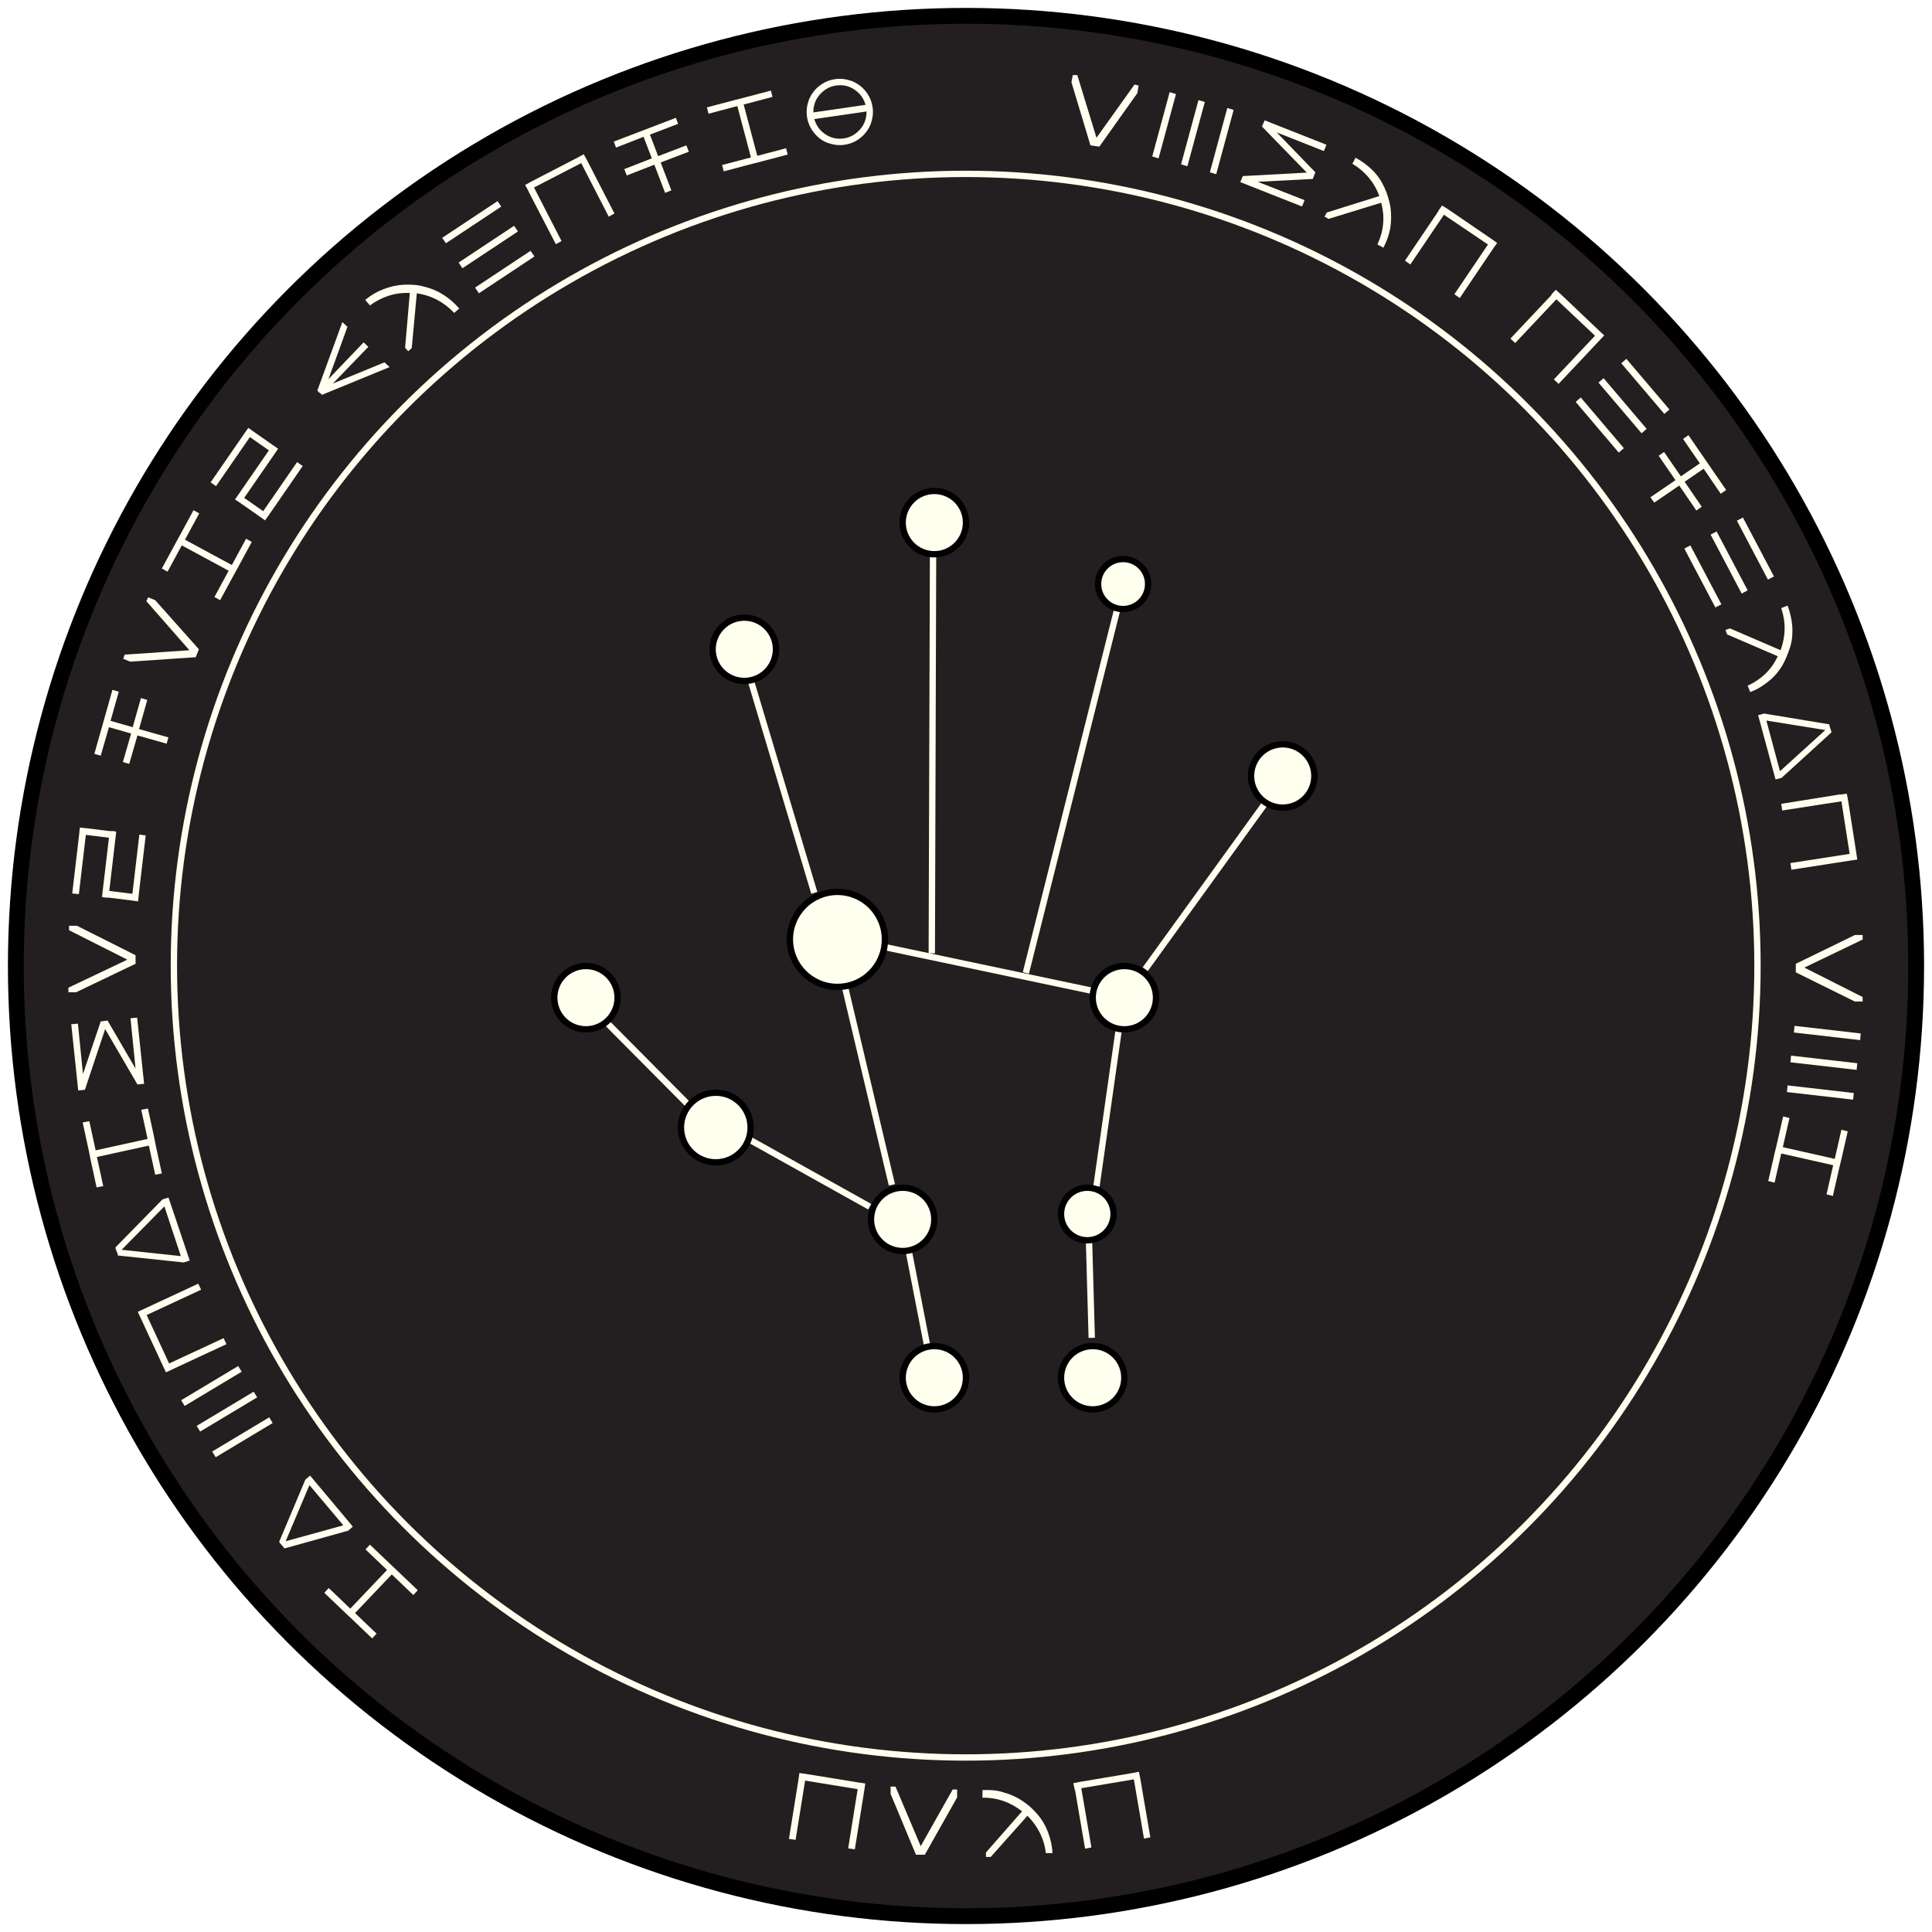 <?xml version="1.0" encoding="UTF-8"?><svg xmlns="http://www.w3.org/2000/svg" xmlns:xlink="http://www.w3.org/1999/xlink" viewBox="0 0 610 610"><defs><style>.cls-1{stroke-width:5px;}.cls-1,.cls-2,.cls-3,.cls-4,.cls-5,.cls-6,.cls-7,.cls-8,.cls-9,.cls-10,.cls-11,.cls-12,.cls-13,.cls-14,.cls-15{stroke-miterlimit:10;}.cls-1,.cls-2,.cls-3,.cls-4,.cls-5,.cls-6,.cls-7,.cls-8,.cls-9,.cls-10,.cls-13,.cls-14,.cls-15{stroke:#000;}.cls-1,.cls-12{fill:#231f20;}.cls-2{filter:url(#drop-shadow-6);}.cls-2,.cls-3,.cls-4,.cls-5,.cls-6,.cls-7,.cls-8,.cls-9,.cls-10,.cls-16,.cls-11,.cls-13,.cls-14,.cls-15{fill:ivory;}.cls-2,.cls-3,.cls-4,.cls-5,.cls-6,.cls-7,.cls-8,.cls-9,.cls-10,.cls-11,.cls-12,.cls-13,.cls-14,.cls-15{stroke-width:2px;}.cls-3{filter:url(#drop-shadow-1);}.cls-4{filter:url(#drop-shadow-4);}.cls-5{filter:url(#drop-shadow-7);}.cls-6{filter:url(#drop-shadow-2);}.cls-7{filter:url(#drop-shadow-3);}.cls-8{filter:url(#drop-shadow-5);}.cls-9{filter:url(#drop-shadow-9);}.cls-10{filter:url(#drop-shadow-8);}.cls-11,.cls-12{stroke:ivory;}.cls-13{filter:url(#drop-shadow-12);}.cls-14{filter:url(#drop-shadow-11);}.cls-15{filter:url(#drop-shadow-10);}</style><filter id="drop-shadow-1" filterUnits="userSpaceOnUse"><feOffset dx="0" dy="0"/><feGaussianBlur result="blur" stdDeviation="12"/><feFlood flood-color="ivory" flood-opacity=".8"/><feComposite in2="blur" operator="in"/><feComposite in="SourceGraphic"/></filter><filter id="drop-shadow-2" filterUnits="userSpaceOnUse"><feOffset dx="0" dy="0"/><feGaussianBlur result="blur-2" stdDeviation="12"/><feFlood flood-color="ivory" flood-opacity=".8"/><feComposite in2="blur-2" operator="in"/><feComposite in="SourceGraphic"/></filter><filter id="drop-shadow-3" filterUnits="userSpaceOnUse"><feOffset dx="0" dy="0"/><feGaussianBlur result="blur-3" stdDeviation="12"/><feFlood flood-color="ivory" flood-opacity=".8"/><feComposite in2="blur-3" operator="in"/><feComposite in="SourceGraphic"/></filter><filter id="drop-shadow-4" filterUnits="userSpaceOnUse"><feOffset dx="0" dy="0"/><feGaussianBlur result="blur-4" stdDeviation="12"/><feFlood flood-color="ivory" flood-opacity=".8"/><feComposite in2="blur-4" operator="in"/><feComposite in="SourceGraphic"/></filter><filter id="drop-shadow-5" filterUnits="userSpaceOnUse"><feOffset dx="0" dy="0"/><feGaussianBlur result="blur-5" stdDeviation="12"/><feFlood flood-color="ivory" flood-opacity=".8"/><feComposite in2="blur-5" operator="in"/><feComposite in="SourceGraphic"/></filter><filter id="drop-shadow-6" filterUnits="userSpaceOnUse"><feOffset dx="0" dy="0"/><feGaussianBlur result="blur-6" stdDeviation="12"/><feFlood flood-color="ivory" flood-opacity=".8"/><feComposite in2="blur-6" operator="in"/><feComposite in="SourceGraphic"/></filter><filter id="drop-shadow-7" filterUnits="userSpaceOnUse"><feOffset dx="0" dy="0"/><feGaussianBlur result="blur-7" stdDeviation="12"/><feFlood flood-color="ivory" flood-opacity=".8"/><feComposite in2="blur-7" operator="in"/><feComposite in="SourceGraphic"/></filter><filter id="drop-shadow-8" filterUnits="userSpaceOnUse"><feOffset dx="0" dy="0"/><feGaussianBlur result="blur-8" stdDeviation="12"/><feFlood flood-color="ivory" flood-opacity=".8"/><feComposite in2="blur-8" operator="in"/><feComposite in="SourceGraphic"/></filter><filter id="drop-shadow-9" filterUnits="userSpaceOnUse"><feOffset dx="0" dy="0"/><feGaussianBlur result="blur-9" stdDeviation="12"/><feFlood flood-color="ivory" flood-opacity=".8"/><feComposite in2="blur-9" operator="in"/><feComposite in="SourceGraphic"/></filter><filter id="drop-shadow-10" filterUnits="userSpaceOnUse"><feOffset dx="0" dy="0"/><feGaussianBlur result="blur-10" stdDeviation="12"/><feFlood flood-color="ivory" flood-opacity=".8"/><feComposite in2="blur-10" operator="in"/><feComposite in="SourceGraphic"/></filter><filter id="drop-shadow-11" filterUnits="userSpaceOnUse"><feOffset dx="0" dy="0"/><feGaussianBlur result="blur-11" stdDeviation="12"/><feFlood flood-color="ivory" flood-opacity=".8"/><feComposite in2="blur-11" operator="in"/><feComposite in="SourceGraphic"/></filter><filter id="drop-shadow-12" filterUnits="userSpaceOnUse"><feOffset dx="0" dy="0"/><feGaussianBlur result="blur-12" stdDeviation="12"/><feFlood flood-color="ivory" flood-opacity=".8"/><feComposite in2="blur-12" operator="in"/><feComposite in="SourceGraphic"/></filter></defs><g id="large_circle"><circle class="cls-1" cx="305" cy="305" r="300"/></g><g id="name"><g><path class="cls-16" d="M252.1,561.9l.3-2.1,2.1,.3h0l16.6,2.7,2.1,.3-.3,2.1-3,18.7-2.1-.3,3-18.7-16.6-2.7-3,18.7-2.1-.3,3-18.7Z"/><path class="cls-16" d="M282.7,564l8,18.9,10.1-17.9h1.4v2.5l-10.2,18.1h-2.8l-8-19.2v-2.3h1.6Z"/><path class="cls-16" d="M310.2,567.3v-2.1c2.2-.1,4.4,0,6.6,.7,2.2,.6,4.2,1.5,6,2.7,1.8,1.2,3.4,2.6,4.8,4.3,1.4,1.6,2.5,3.5,3.3,5.6,.8,2.1,1.3,4.3,1.4,6.6h-2.1c-.5-4.5-2.5-8.5-5.8-11.8l-11.6,13h-1.5v-1.4l11.4-13c-3.7-2.9-7.9-4.4-12.6-4.3Z"/><path class="cls-16" d="M339.3,565l-.4-2,2.1-.4h0l16.6-2.8,2-.4,.4,2,3.2,18.7-2,.4-3.2-18.7-16.6,2.8,3.2,18.7-2,.4-3.2-18.7Z"/></g></g><g id="left_top_lettering"><g><path class="cls-16" d="M103.8,501.4l6.8,6.5,11.6-12.2-6.8-6.5,1.4-1.5,6.8,6.5,1.5,1.4,6.8,6.5-1.4,1.5-6.8-6.5-11.6,12.2,6.8,6.5-1.4,1.5-6.8-6.5-1.5-1.4-6.8-6.5,1.4-1.5Z"/><path class="cls-16" d="M88.1,486.9l8.3-19.7,1.5-1.3,13.5,16.1-1.5,1.3h0l-20.1,5.6-.2-.3-1.2-1.4-.2-.3Zm2.2-.3l18.1-5-10.7-12.7-7.5,17.7Z"/><path class="cls-16" d="M75.2,431.3l1.1,1.8-18,10.8-1.1-1.8,18-10.8Zm4.9,8.1l1.1,1.8-18,10.8-1.1-1.8,18-10.8Zm4.9,8.1l1.1,1.8-18,10.8-1.1-1.8,18-10.8Z"/><path class="cls-16" d="M54.3,432.4l-1.9,.9-.9-1.9h0l-7.1-15.3-.9-1.9,1.9-.9,17.2-8,.9,1.9-17.2,8,7.1,15.3,17.2-8,.9,1.9-17.2,8Z"/><path class="cls-16" d="M36.3,394l15-15.3,1.9-.6,6.7,19.9-1.9,.6h0l-20.8-2.2v-.4l-.7-1.7v-.4Zm2.1,.6l18.7,2-5.2-15.7-13.5,13.7Z"/><path class="cls-16" d="M28.2,354l2,9.2,16.4-3.6-2-9.2,2.1-.4,2,9.2,.4,2.1,2,9.2-2.1,.4-2-9.2-16.4,3.6,2,9.2-2.1,.4-2-9.2-.4-2.1-2-9.2,2.1-.4Z"/><path class="cls-16" d="M34,322.3h0l8.8,15.1-1.6-15.9,2.1-.2,2.2,20.9-2.1,.2h0l-10.2-17.5-6.4,19.2h-.2l-1.9,.2-2.2-20.9,2.1-.2,1.6,15.9,5.6-16.6h0l2.3-.3h0Z"/><path class="cls-16" d="M21.7,311.8l18.5-8.8-18.4-9.3v-1.4h2.5l18.5,9.3v2.7h0l-18.8,9h-2.4v-1.5Z"/><path class="cls-16" d="M46,263.8l-2.2,18.7-.2,2.1-2.1-.3-7.3-.9h-1l-1-.2,2.2-18.7-7.3-.9-2.2,18.7-2.1-.2,2.2-18.7,.2-2.1,2.1,.2,7.3,.9h1.1l1,.2-2.2,18.7,7.3,.9,2.2-18.7,2.1,.3Z"/><path class="cls-16" d="M53.2,232.8l-.6,2-9.2-2.6-2.6,9-2-.6,2.6-9-7-2-2.6,9-2-.6,5.7-20.2,2,.6-2.6,9.2,7,2,2.6-9.2,2,.6-2.6,9.2,9.2,2.6Z"/><path class="cls-16" d="M39.3,206.7l20.5-1.4-13.6-15.5,.6-1.2,2.2,.9,13.8,15.5-1,2.5h0l-20.7,1.4-2.2-.9,.5-1.4Z"/><path class="cls-16" d="M62.9,162.1l-4.5,8.3,14.8,8,4.5-8.3,1.8,1-4.5,8.3-1,1.8-4.5,8.3-1.8-1,4.5-8.3-14.8-8-4.5,8.3-1.8-1,4.5-8.3,1-1.8,4.5-8.3,1.8,1Z"/><path class="cls-16" d="M95.6,147.1l-10.7,15.5-1.2,1.7-1.7-1.2-6-4.2-.9-.6-.9-.6,10.7-15.5-6-4.2-10.7,15.5-1.7-1.2,10.7-15.5,1.2-1.7,1.7,1.2,6,4.2,.9,.6,.8,.6-10.7,15.5,6,4.2,10.7-15.5,1.7,1.2Z"/><path class="cls-16" d="M101.8,124.8h0l-.8-.8h-.2l-.6-.7h0l7.9-21.6h0l1.6,1.5-6,16.5,11.1-11.6,1.5,1.4-11.2,11.6,16.3-6.7,1.6,1.5h0l-21.2,8.7Z"/><path class="cls-16" d="M116.7,96.3l-1.4-1.6c1.8-1.5,3.7-2.6,5.8-3.4,2.1-.8,4.2-1.3,6.4-1.4,2.2-.1,4.3,0,6.4,.6,2.1,.5,4.1,1.3,6,2.5,1.9,1.2,3.6,2.7,5.1,4.4l-1.6,1.4c-3.2-3.4-7.1-5.5-11.8-6.2l-1.6,17.3-1.1,1-1-1.1,1.5-17.3c-4.7-.2-8.9,1.2-12.7,4Z"/><path class="cls-16" d="M158.3,65.2l-17.5,11.6-1.2-1.7,17.5-11.6,1.2,1.8Zm5.2,7.9l-17.5,11.6-1.2-1.8,17.5-11.6,1.2,1.7Zm5.2,7.9l-17.5,11.6-1.2-1.8,17.5-11.6,1.2,1.7Z"/><path class="cls-16" d="M166.8,60.2l-1-1.8,1.8-1h0l14.9-7.7,1.8-1,1,1.8,8.7,16.9-1.8,1-8.7-16.9-14.9,7.7,8.7,16.9-1.8,1-8.7-16.8Z"/><path class="cls-16" d="M212,60.1l-2,.8-3.4-8.9-8.7,3.4-.8-2,8.7-3.4-2.6-6.8-8.7,3.4-.7-1.9,19.6-7.5,.7,1.9-8.9,3.4,2.6,6.8,8.9-3.4,.8,2-8.9,3.4,3.4,8.9Z"/><path class="cls-16" d="M243.9,30.6l-9.1,2.4,4.3,16.2,9.1-2.4,.5,2-9.1,2.4-2,.5-9.1,2.4-.5-2,9.1-2.4-4.3-16.2-9.1,2.4-.5-2,9.1-2.4,2-.5,9.1-2.4,.5,2Z"/><path class="cls-16" d="M257,41.9c-1.2-1.5-1.9-3.1-2.2-5-.3-1.9,0-3.7,.6-5.4,.7-1.7,1.8-3.2,3.2-4.3,1.5-1.2,3.1-1.9,5-2.2,1.9-.3,3.7,0,5.4,.6,1.7,.7,3.2,1.8,4.3,3.2,1.2,1.5,1.9,3.1,2.2,5,.3,1.9,0,3.7-.6,5.4-.7,1.7-1.8,3.2-3.2,4.3-1.5,1.2-3.1,1.9-5,2.2-1.9,.3-3.7,0-5.4-.6s-3.2-1.8-4.3-3.2Zm-.2-6.4l16.5-2.4c-.6-2-1.7-3.6-3.5-4.8-1.8-1.2-3.7-1.6-5.8-1.3-2.1,.3-3.8,1.3-5.2,2.9-1.4,1.6-2,3.5-2,5.6Zm.3,2.1c.6,2,1.7,3.6,3.5,4.8,1.8,1.2,3.7,1.6,5.8,1.3,2.1-.3,3.8-1.3,5.2-2.9,1.4-1.6,2-3.5,2-5.6l-16.5,2.4Z"/></g></g><g id="right_top_lettering"><g><path class="cls-16" d="M340.2,23.9l6,19.6,12-16.8,1.3,.3-.4,2.4-12,16.9-2.7-.4h-.1l-6-19.9,.4-2.3h1.5Z"/><path class="cls-16" d="M365.8,50l-2-.6,5.5-20.3,2,.6-5.5,20.3Zm9.1,2.5l-2-.6,5.5-20.3,2,.6-5.5,20.3Zm9.1,2.5l-2-.6,5.5-20.3,2,.6-5.5,20.3Z"/><path class="cls-16" d="M414.5,56.5h0l-17.4,.9,14.8,5.8-.8,2-19.5-7.7,.8-1.9h0l20.2-1.1-14.1-14.5h0v-.2l.8-1.8,19.5,7.7-.8,2-14.9-5.9,12.2,12.6h0l-.8,2.1h0Z"/><path class="cls-16" d="M427,51.7l1-1.9c2,1.1,3.8,2.4,5.4,4,1.6,1.6,2.8,3.4,3.7,5.4,.9,1.9,1.5,4,1.9,6.1,.3,2.1,.3,4.3,0,6.5-.4,2.2-1.1,4.3-2.2,6.4l-1.9-1c2-4.3,2.4-8.7,1.2-13.2l-16.6,5.1-1.3-.7,.7-1.3,16.6-5.2c-1.6-4.4-4.5-7.8-8.5-10.2Z"/><path class="cls-16" d="M454.1,66.6l1.2-1.7,1.8,1.1h0l13.9,9.5,1.7,1.2-1.2,1.7-10.6,15.7-1.7-1.2,10.6-15.7-13.9-9.4-10.6,15.7-1.7-1.2,10.6-15.7Z"/><path class="cls-16" d="M489.8,93l1.4-1.5,1.6,1.4h0l12.2,11.6,1.5,1.4-1.4,1.5-13,13.8-1.5-1.4,13-13.8-12.2-11.5-13,13.8-1.5-1.4,13-13.8Z"/><path class="cls-16" d="M511.1,142.9l-13.6-16,1.6-1.4,13.6,16-1.6,1.4Zm7.2-6.1l-13.6-16,1.6-1.4,13.6,16-1.6,1.4Zm7.2-6.1l-13.6-16,1.6-1.4,13.6,16-1.6,1.4Z"/><path class="cls-16" d="M522.3,158.7l-1.2-1.7,7.9-5.4-5.3-7.7,1.7-1.2,5.3,7.7,6-4.1-5.3-7.7,1.7-1.2,11.9,17.3-1.7,1.2-5.4-7.9-6,4.1,5.4,7.9-1.7,1.2-5.4-7.9-7.9,5.4Z"/><path class="cls-16" d="M541.6,191.8l-9.8-18.6,1.9-1,9.8,18.6-1.9,1Zm8.3-4.4l-9.8-18.6,1.9-1,9.8,18.6-1.9,1Zm8.3-4.4l-9.8-18.6,1.9-1,9.8,18.6-1.9,1Z"/><path class="cls-16" d="M562.4,192l2-.8c.8,2.1,1.3,4.3,1.5,6.6,.1,2.2,0,4.4-.7,6.5s-1.4,4-2.5,5.9c-1.1,1.8-2.5,3.5-4.3,4.9-1.7,1.4-3.6,2.6-5.8,3.4l-.8-2c4.3-2,7.5-5,9.5-9.3l-16-6.9-.5-1.4,1.4-.5,16,6.9c1.6-4.4,1.7-8.8,.2-13.3Z"/><path class="cls-16" d="M578.3,231.2l-15.8,14.4-1.9,.5-5.5-20.3,1.9-.5h0l20.6,3.4v.4l.6,1.8v.4Zm-2-.7l-18.6-3,4.3,16,14.2-12.9Z"/><path class="cls-16" d="M581,250.9l2.1-.3,.4,2.1h0l2.6,16.6,.3,2.1-2.1,.3-18.7,2.9-.3-2.1,18.7-2.9-2.6-16.6-18.7,2.9-.3-2.1,18.7-3Z"/><path class="cls-16" d="M588.2,296.6l-18.5,8.9,18.4,9.3v1.4h-2.5l-18.6-9.2v-2.7h0l18.7-9.1h2.4v1.5Z"/><path class="cls-16" d="M564.2,344.8l.2-2.1,20.9,2.4-.2,2.1-20.9-2.4Zm1.1-9.4l.2-2.1,20.9,2.4-.2,2.1-20.9-2.4Zm1.1-9.4l.2-2.1,20.9,2.4-.2,2.1-20.9-2.4Z"/><path class="cls-16" d="M576.7,377.1l2.1-9.2-16.4-3.7-2.1,9.2-2-.5,2.1-9.2,.5-2,2.1-9.2,2,.5-2.1,9.2,16.4,3.7,2.1-9.2,2,.5-2.1,9.2-.5,2-2.1,9.2-2-.5Z"/></g></g><g id="Layer_10"><circle class="cls-12" cx="304.9" cy="304.9" r="250"/></g><g id="constellation_lines"><line class="cls-11" x1="191" y1="322.3" x2="217.1" y2="348.6"/><line class="cls-11" x1="274.6" y1="381" x2="235.9" y2="359.4"/><line class="cls-11" x1="292.7" y1="424.7" x2="286.7" y2="393.9"/><line class="cls-11" x1="344.7" y1="422.4" x2="343.8" y2="390.3"/><line class="cls-11" x1="266.5" y1="310.4" x2="281.6" y2="374.1"/><line class="cls-11" x1="236.7" y1="213.7" x2="257.1" y2="281.9"/><line class="cls-11" x1="345.6" y1="313" x2="277.8" y2="298.7"/><line class="cls-11" x1="400.2" y1="252.6" x2="361.6" y2="306"/><line class="cls-11" x1="353.2" y1="190.6" x2="323.9" y2="307.2"/><line class="cls-11" x1="294.6" y1="173.6" x2="294.2" y2="301"/><line class="cls-11" x1="353.4" y1="323.9" x2="346.2" y2="374.5"/></g><g id="stars"><circle class="cls-3" cx="355" cy="315" r="10"/><circle class="cls-6" cx="343.3" cy="383.3" r="8.3"/><circle class="cls-7" cx="235" cy="205" r="10"/><circle class="cls-4" cx="405" cy="245" r="10"/><circle class="cls-8" cx="295" cy="435" r="10"/><circle class="cls-2" cx="354.6" cy="184.4" r="7.9"/><circle class="cls-5" cx="295" cy="165" r="10"/><circle class="cls-10" cx="285" cy="385" r="10"/><circle class="cls-9" cx="264.4" cy="296.6" r="15"/><circle class="cls-15" cx="185" cy="315" r="10"/><circle class="cls-14" cx="226" cy="356" r="11"/><circle class="cls-13" cx="345" cy="435" r="10"/></g></svg>